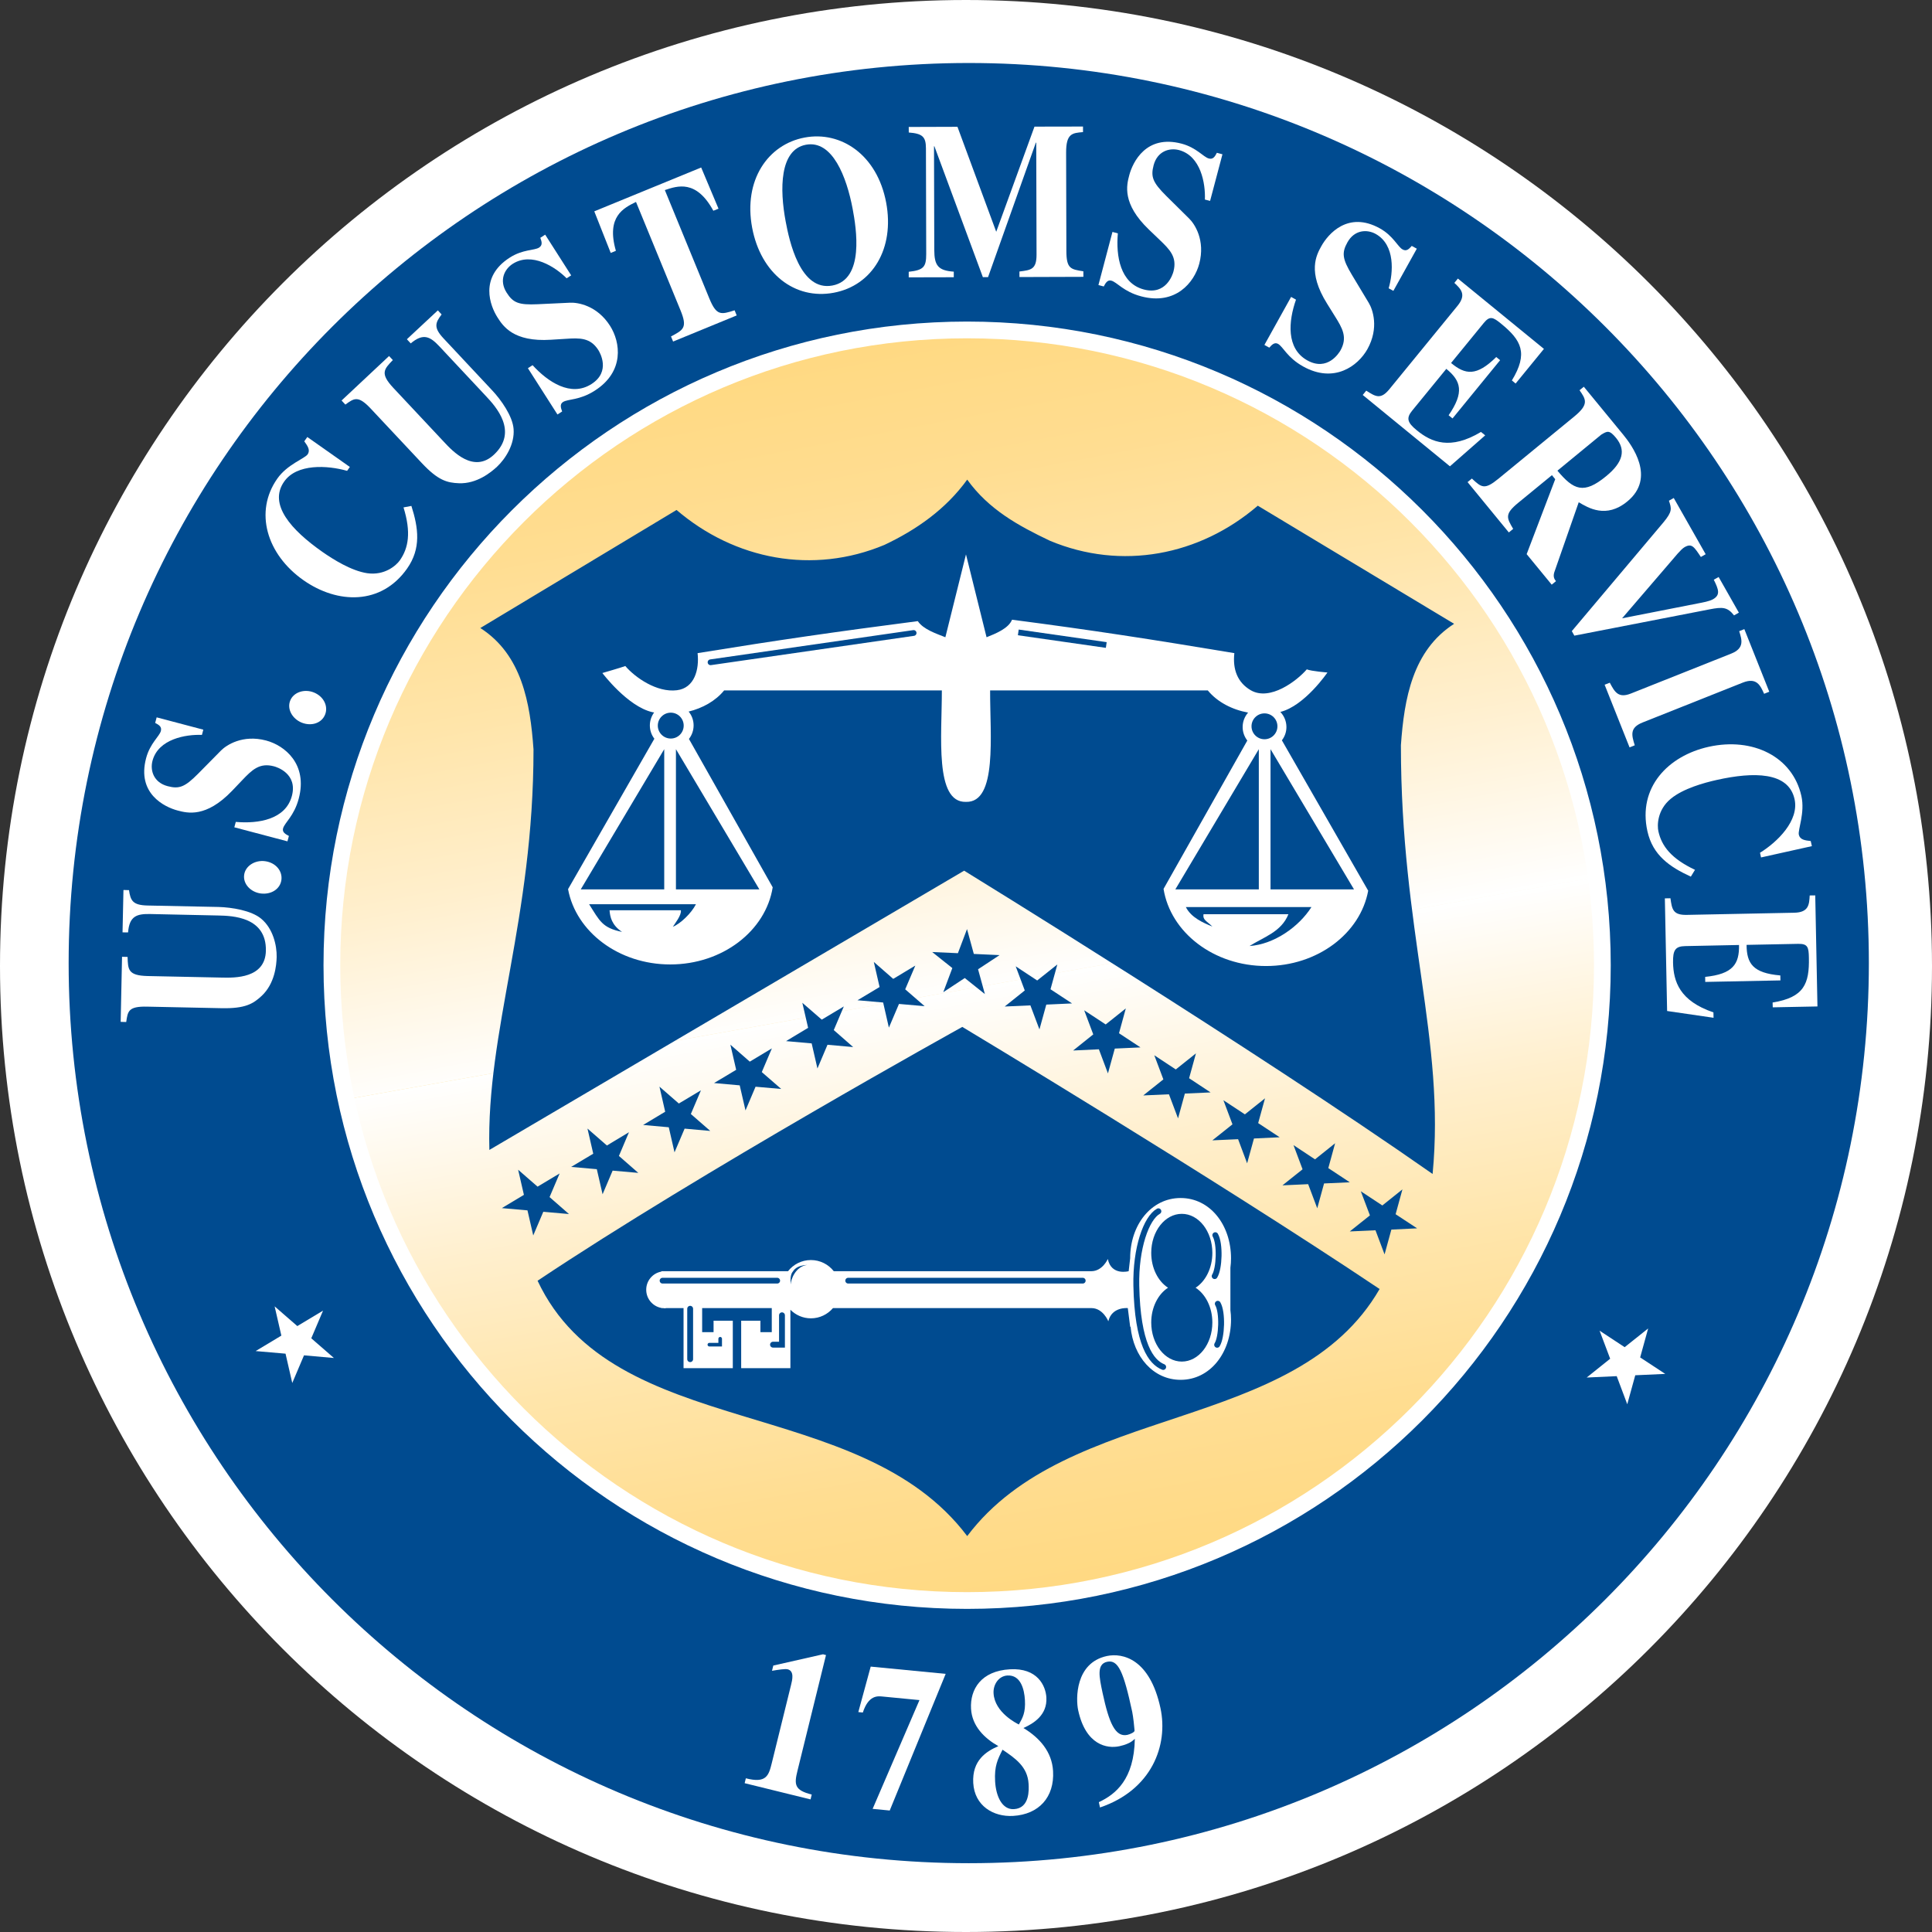 <?xml version="1.0" encoding="utf-8"?>
<!-- Generator: Adobe Illustrator 13.0.1, SVG Export Plug-In . SVG Version: 6.00 Build 14948)  -->
<!DOCTYPE svg PUBLIC "-//W3C//DTD SVG 1.1//EN" "http://www.w3.org/Graphics/SVG/1.1/DTD/svg11.dtd">
<svg version="1.1" id="Layer_1" xmlns="http://www.w3.org/2000/svg" xmlns:xlink="http://www.w3.org/1999/xlink" x="0px" y="0px"
	 width="720px" height="720px" viewBox="0 0 720 720" enable-background="new 0 0 720 720" xml:space="preserve">
<rect x="0" y="0" width="720" height="720" fill="#333333" stroke="none"/>
<g>
	<path fill="#336FA6" d="M596.09,286.615h28.137v39.393H596.09V286.615z M598.903,320.662l9.567-14.351l-9.567-14.35V320.662z
		 M619.725,289.43h-19.133l9.566,14.35L619.725,289.43z M619.725,323.194l-9.566-14.351l-9.566,14.351H619.725z M621.413,320.662
		v-28.7l-9.566,14.35L621.413,320.662z"/>
</g>
<path fill="#FFFFFF" d="M720,360.008C720,558.824,558.816,720,359.992,720S0,558.824,0,360.008C0,161.176,161.168,0,359.992,0
	S720,161.176,720,360.008"/>
<path fill="#004B90" d="M361.035,23.477c-185.258,0-335.453,150.172-335.453,335.449c0,185.227,150.195,335.434,335.453,335.434
	c185.262,0,335.434-150.207,335.434-335.434C696.469,173.648,546.297,23.477,361.035,23.477"/>
<g>
	<defs>
		<path id="SVGID_1_" d="M360.406,596.465c130.77,0,236.75-105.996,236.75-236.75c0-130.738-105.98-236.758-236.75-236.758
			c-130.754,0-236.723,106.02-236.723,236.758C123.684,490.469,229.652,596.465,360.406,596.465"/>
	</defs>
	<clipPath id="SVGID_2_">
		<use xlink:href="#SVGID_1_"  overflow="visible"/>
	</clipPath>
	<g clip-path="url(#SVGID_2_)">
		<defs>
			<polygon id="SVGID_3_" points="639.863,321.539 589.84,40.094 43.785,137.16 93.812,418.602 			"/>
		</defs>
		<linearGradient id="SVGID_4_" gradientUnits="userSpaceOnUse" x1="68.537" y1="277.536" x2="615.111" y2="181.161">
			<stop  offset="0" style="stop-color:#FFD77D"/>
			<stop  offset="1" style="stop-color:#FFFFFF"/>
		</linearGradient>
		<use xlink:href="#SVGID_3_"  overflow="visible" fill="url(#SVGID_4_)"/>
		<clipPath id="SVGID_5_">
			<use xlink:href="#SVGID_3_"  overflow="visible"/>
		</clipPath>
		<g clip-path="url(#SVGID_5_)">
			<defs>
				<polygon id="SVGID_6_" points="42.094,137.461 91.664,416.328 632.227,320.234 582.656,41.375 				"/>
			</defs>
			<linearGradient id="SVGID_7_" gradientUnits="userSpaceOnUse" x1="310.285" y1="86.742" x2="364.034" y2="370.954">
				<stop  offset="0" style="stop-color:#FFD77D"/>
				<stop  offset="0.15" style="stop-color:#FFD982"/>
				<stop  offset="0.334" style="stop-color:#FFDD91"/>
				<stop  offset="0.535" style="stop-color:#FFE5AA"/>
				<stop  offset="0.749" style="stop-color:#FFEFCD"/>
				<stop  offset="0.971" style="stop-color:#FFFDF9"/>
				<stop  offset="1" style="stop-color:#FFFFFF"/>
			</linearGradient>
			<use xlink:href="#SVGID_6_"  overflow="visible" fill="url(#SVGID_7_)"/>
			<clipPath id="SVGID_8_">
				<use xlink:href="#SVGID_6_"  overflow="visible"/>
			</clipPath>
		</g>
	</g>
	<g clip-path="url(#SVGID_2_)">
		<g>
			<defs>
				<polygon id="SVGID_9_" points="91.664,416.328 138.188,678.047 678.746,581.965 632.227,320.234 				"/>
			</defs>
			<linearGradient id="SVGID_10_" gradientUnits="userSpaceOnUse" x1="408.351" y1="630.41" x2="362.058" y2="367.872">
				<stop  offset="0" style="stop-color:#FFD77D"/>
				<stop  offset="0.15" style="stop-color:#FFD982"/>
				<stop  offset="0.334" style="stop-color:#FFDD91"/>
				<stop  offset="0.535" style="stop-color:#FFE5AA"/>
				<stop  offset="0.749" style="stop-color:#FFEFCD"/>
				<stop  offset="0.971" style="stop-color:#FFFDF9"/>
				<stop  offset="1" style="stop-color:#FFFFFF"/>
			</linearGradient>
			<use xlink:href="#SVGID_9_"  overflow="visible" fill="url(#SVGID_10_)"/>
			<clipPath id="SVGID_11_">
				<use xlink:href="#SVGID_9_"  overflow="visible"/>
			</clipPath>
		</g>
	</g>
</g>
<path fill="none" stroke="#FFFFFF" stroke-width="6.239" d="M360.406,596.465c130.77,0,236.75-105.996,236.75-236.75
	c0-130.738-105.98-236.758-236.75-236.758c-130.754,0-236.723,106.02-236.723,236.758
	C123.684,490.469,229.652,596.465,360.406,596.465z"/>
<path fill="#004B90" d="M198.824,279.297c0,63.402-17.645,104.867-16.449,149.25l176.934-104.07c0,0,107.602,66.133,174.582,113.031
	c4.793-50.113-11.816-90.27-11.816-159.766c1.227-17.359,4.332-35.305,19.824-45.262l-73.152-44.023
	c-21.684,18.629-50.801,24.223-77.469,13.07c-11.758-5.598-22.789-11.625-30.828-22.785c-8.066,11.16-19.086,18.758-30.828,24.316
	c-26.668,11.16-55.785,5.57-77.492-13.008L179,234.043C194.5,243.977,197.598,261.965,198.824,279.297"/>
<path fill="#004B90" d="M358.625,382.699c0,0-97.344,53.875-158.289,94.594c28.262,60.117,119.949,41.832,160.113,95.164
	c37.785-50.168,122.371-37.883,153.688-92.078C452.223,438.902,358.625,382.699,358.625,382.699"/>
<path fill="#FFFFFF" d="M451.809,492.855c0,8.047-5.09,14.566-11.387,14.566c-6.285,0-11.391-6.52-11.391-14.566
	c0-5.656,2.555-10.559,6.258-12.953c-3.703-2.395-6.258-7.297-6.258-12.992c0-8.047,5.105-14.547,11.391-14.547
	c6.297,0,11.387,6.5,11.387,14.547c0,5.695-2.535,10.598-6.242,12.992C449.273,482.297,451.809,487.199,451.809,492.855
	 M458.535,472.441c0.156-1.129,0.23-2.34,0.23-3.516c0-12.398-7.785-22.461-18.785-22.461c-11.004,0-18.801,10.062-18.801,22.461
	l-0.555,4.812c0,0-6.484,1.785-7.77-4.547c0,0-1.953,4.48-6.059,4.547h-96.074c-1.98-2.531-5.062-4.156-8.523-4.156
	c-3.465,0-6.543,1.625-8.523,4.156h-47.203v0.148c-3.223,0.582-5.645,3.391-5.645,6.762c0,3.379,2.422,6.195,5.645,6.785v0.059
	h0.652c0.199,0.035,0.402,0.078,0.602,0.078c0.211,0,0.398-0.043,0.598-0.078h6.414v22.383h18.355v-17.688h-7.168v4.262h-4.254
	v-8.957h25.945v8.957h-4.23v-4.262h-7.172v17.688h18.344v-21.766c1.969,1.969,4.66,3.195,7.641,3.195
	c3.293,0,6.242-1.484,8.223-3.812h96.375c4.293,0.035,6.246,4.91,6.246,4.91c1.297-5.52,7.254-4.91,7.254-4.91l0.883,6.945h0.148
	c1.035,11.133,8.445,19.785,18.652,19.785c11,0,18.785-10.07,18.785-22.465c0-1.195-0.074-2.363-0.23-3.504V472.441z"/>
<path fill="none" stroke="#004B90" stroke-width="2.145" stroke-linecap="round" d="M316.094,477.266h87.414 M246.914,477.266
	h42.727"/>
<path fill="none" stroke="#004B90" stroke-width="2.182" stroke-linecap="round" d="M291.422,490.168v10.949h-3.348
	 M257.203,487.734v18.789"/>
<polyline fill="none" stroke="#004B90" stroke-width="1.343" stroke-linecap="round" points="264.359,501.117 268.391,501.117 
	268.391,498.914 "/>
<path fill="none" stroke="#004B90" stroke-width="2.182" stroke-linecap="round" d="M431.699,451.402
	c-4.535,2.543-8.512,13.832-8.227,27.715c0.445,21.922,5.547,28.52,10.016,30.316 M453.832,485.871
	c1.859,3.203,1.527,12.445-0.242,15.293 M452.906,460.312c1.859,3.191,1.523,12.449-0.242,15.262"/>
<path fill="#004B90" d="M294.672,478.633c0.031-1.781,1.797-6.656,6.145-7.242c-4.277,0.242-5.004,2.066-5.473,2.66
	C294.273,475.383,294.672,478.633,294.672,478.633"/>
<path fill="#FFFFFF" d="M473.488,279.195l31.113,52.258h-31.113V279.195 M469.125,331.453h-31.113l31.113-52.258V331.453z
	 M251.902,279.195L283,331.453h-31.098V279.195z M247.539,331.453h-31.113l31.113-52.258V331.453z M477.719,275.891
	c1.062-1.371,1.695-3.082,1.695-4.934c0-2.203-0.867-4.16-2.266-5.637c9.109-2.281,17.547-14.703,17.547-14.703
	s-5.93-0.453-7.691-1.168c-3.684,4.285-13.73,11.957-20.898,7.781c-4.918-2.879-6.777-7.738-6.102-13.824
	c-31.098-5.18-52.52-8.508-82.852-12.457c-1.309,3.293-6.184,5.211-9.492,6.535l-7.668-30.879l-7.68,30.879
	c-3.293-1.324-8.195-2.887-10.277-6.008c-30.328,3.934-51.75,7.012-82.066,11.93c0.684,6.086-1.141,13.012-7.691,13.824
	c-7.488,0.941-15.57-4.73-19.246-9.02c-1.184,0.477-8.551,2.605-8.551,2.605s9.434,12.523,18.676,14.598
	c0.207,0.051,0.406,0.07,0.621,0.098c-0.996,1.371-1.598,3.031-1.598,4.824c0,1.883,0.629,3.602,1.684,4.969l-32.168,56.055
	c2.949,15.898,18.871,28.062,38.082,28.062c19.484,0,35.59-12.512,38.184-28.746l-31.215-55.293
	c1.086-1.398,1.738-3.129,1.738-5.047c0-1.945-0.684-3.754-1.852-5.152c5.215-1.281,10.004-3.938,13.227-7.879H351
	c0.027,16.844-2.766,41.844,8.965,41.531c0,0,0.016,0,0.027,0h0.016c11.73,0.312,8.922-24.688,8.98-41.531h81.125
	c3.59,4.367,9.121,7.184,15.02,8.258c-1.266,1.445-2.035,3.312-2.035,5.395c0,1.883,0.656,3.633,1.738,5.016l-31.215,55.289
	c2.602,16.23,18.707,28.746,38.184,28.746c19.211,0,35.148-12.152,38.082-28.07L477.719,275.891z"/>
<path fill="#004B90" d="M219.547,336.984c3.934,6.191,4.859,8.801,12.273,10.309c-3.887-2.559-4.477-5.672-4.66-8.059
	c7.895,0.027,18.797,0.027,26.578,0c0.316,1.773-2.195,4.91-2.977,6.145c2.809-1.129,6.898-5.039,8.594-8.395H219.547"/>
<path fill="#004B90" d="M488.738,338.031c-4.617,7.297-13.84,13.883-23.078,14.523c5.289-3.336,11.875-5.273,14.496-11.859
	c-9.293,0.027-22.477,0.027-31.641,0c-0.371,2.094,1.113,2.48,3.309,4.605c-3.309-1.34-7.91-3.309-9.895-7.27H488.738"/>
<path fill="#004B90" d="M249.977,265.59c-2.664,0-4.832,2.16-4.832,4.824c0,2.66,2.168,4.82,4.832,4.82s4.816-2.16,4.816-4.82
	C254.793,267.75,252.641,265.59,249.977,265.59"/>
<path fill="#004B90" d="M471.234,265.855c-2.664,0-4.832,2.152-4.832,4.816s2.168,4.824,4.832,4.824s4.824-2.16,4.824-4.824
	S473.898,265.855,471.234,265.855"/>
<polyline fill="#004B90" points="237.875,437.102 228.312,436.258 224.566,445.074 222.414,435.719 212.848,434.875 
	221.086,429.953 218.934,420.582 226.176,426.895 234.398,421.949 230.652,430.785 237.875,437.102 "/>
<polyline fill="#FFFFFF" points="124.441,506.082 113.293,505.098 108.918,515.402 106.41,504.473 95.266,503.504 104.855,497.746 
	102.348,486.844 110.801,494.195 120.391,488.438 116.004,498.742 124.441,506.082 "/>
<polyline fill="#004B90" points="264.699,421.465 255.137,420.609 251.375,429.445 249.234,420.098 239.672,419.242 
	247.895,414.305 245.758,404.961 252.984,411.246 261.223,406.328 257.461,415.16 264.699,421.465 "/>
<polyline fill="#004B90" points="291.137,405.824 281.574,404.988 277.828,413.824 275.668,404.477 266.109,403.621 
	274.348,398.688 272.195,389.324 279.422,395.641 287.66,390.695 283.898,399.531 291.137,405.824 "/>
<polyline fill="#004B90" points="317.953,390.211 308.383,389.355 304.637,398.191 302.484,388.84 292.934,387.992 301.16,383.047 
	299.008,373.711 306.246,379.988 314.469,375.074 310.723,383.883 317.953,390.211 "/>
<polyline fill="#004B90" points="344.586,374.973 335.023,374.141 331.262,382.969 329.121,373.605 319.559,372.766 
	327.797,367.832 325.645,358.484 332.871,364.797 341.109,359.852 337.344,368.688 344.586,374.973 "/>
<polyline fill="#004B90" points="477.934,441.746 487.512,441.305 490.902,450.297 493.441,441.035 503.031,440.605 495.023,435.32 
	497.559,426.055 490.062,432.055 482.051,426.754 485.43,435.762 477.934,441.746 "/>
<polyline fill="#FFFFFF" points="591.312,513.367 602.5,512.852 606.434,523.328 609.414,512.52 620.59,512.012 611.238,505.871 
	614.219,495.078 605.465,502.055 596.117,495.906 600.062,506.355 591.312,513.367 "/>
<polyline fill="#004B90" points="451.809,424.977 461.402,424.543 464.766,433.535 467.316,424.281 476.895,423.824 
	468.883,418.543 471.434,409.309 463.938,415.293 455.926,410.02 459.305,419.008 451.809,424.977 "/>
<polyline fill="#004B90" points="426.055,408.238 435.633,407.812 439.023,416.789 441.562,407.539 451.152,407.113 
	443.145,401.824 445.695,392.555 438.184,398.555 430.172,393.266 433.551,402.254 426.055,408.238 "/>
<polyline fill="#004B90" points="399.93,391.492 409.52,391.043 412.898,400.027 415.449,390.773 425.027,390.336 417.02,385.059 
	419.555,375.812 412.059,381.785 404.047,376.512 407.426,385.492 399.93,391.492 "/>
<polyline fill="#004B90" points="374.418,375.102 383.996,374.672 387.371,383.637 389.922,374.383 399.516,373.945 
	391.492,368.668 394.043,359.422 386.531,365.395 378.523,360.121 381.898,369.113 374.418,375.102 "/>
<polyline fill="#004B90" points="347.406,354.793 356.984,355.227 360.379,346.238 362.914,355.504 372.508,355.945 
	364.496,361.219 367.035,370.461 359.535,364.484 351.527,369.766 354.906,360.777 347.406,354.793 "/>
<line fill="none" stroke="#004B90" stroke-width="2.145" stroke-linecap="round" x1="340.48" y1="235.895" x2="264.801" y2="246.812"/>
<line fill="none" stroke="#004B90" stroke-width="2.145" x1="379.492" y1="235.676" x2="412.273" y2="240.371"/>
<path fill="#FFFFFF" d="M48.074,331.73c0.57,3.969,1.453,5.602,6.926,5.73L81.441,338c4.887,0.137,12.242,1.297,15.902,4.383
	c4.414,3.664,5.844,9.957,5.762,14.262c-0.074,3.141-0.715,9.875-5.531,14.438c-3.223,3.008-6.152,4.832-15.109,4.641l-27.676-0.578
	c-6.973-0.145-7.172,1.703-7.75,5.73l-2.07-0.059l0.512-24.25l2.066,0.051c0.141,4.746,0.184,6.953,7.484,7.125l27.676,0.578
	c4.719,0.105,16.164,0.348,16.379-9.984c0.27-12.629-12.414-13.043-17.719-13.156l-25.281-0.547
	c-5.047-0.109-7.883,0.695-8.355,6.859l-2.066-0.027l0.344-15.793L48.074,331.73"/>
<path fill="#FFFFFF" d="M90.988,326.035c0.441-3.328,4.02-5.594,7.797-5.094c3.949,0.535,6.527,3.621,6.086,6.984
	c-0.457,3.422-3.848,5.543-7.711,5.043C93.469,332.473,90.52,329.465,90.988,326.035"/>
<path fill="#FFFFFF" d="M75.254,273.879c-5.941-0.242-16.262,1.477-18.43,9.664c-0.941,3.621,0.457,8.074,5.66,9.441
	c4.332,1.148,6.449,0.293,11.344-4.641l8.551-8.664c1.984-1.988,8.027-6.027,16.762-3.719c7.055,1.867,15.578,8.863,12.199,21.633
	c-1.738,6.586-5.285,8.965-5.855,11.148c-0.379,1.438,0.969,2.164,2.18,2.793l-0.543,2.008l-19.797-5.23l0.543-2.008
	c8.453,0.742,18.586-0.898,20.91-9.699c2.195-8.316-5.645-10.762-6.688-11.023c-5.371-1.426-8.152,1.309-11.828,5.172l-3.789,3.977
	c-9.723,10.113-16.605,8.289-20.289,7.32c-4.898-1.293-15.23-6.328-11.738-19.492c1.469-5.559,4.973-8.137,5.5-10.133
	c0.414-1.605-0.684-2.254-2.121-3.016l0.555-2.074l17.387,4.59L75.254,273.879"/>
<path fill="#FFFFFF" d="M108.156,261.082c1.246-3.125,5.266-4.441,8.793-3.031c3.699,1.488,5.453,5.141,4.199,8.262
	c-1.285,3.207-5.098,4.43-8.711,2.992C108.977,267.898,106.867,264.285,108.156,261.082"/>
<path fill="#FFFFFF" d="M153.316,188.543c2.621,8.242,3.676,15.824-1.598,23.336c-9.621,13.699-25.934,13.258-38.625,4.348
	c-13.762-9.648-18.414-25.539-9.746-37.867c3.703-5.289,10.203-7.469,11.273-9.008c1.117-1.582,0.055-3.109-1.227-4.891l1.133-1.602
	l15.855,11.164l-1.027,1.449c-7.34-2.098-18.742-2.738-23.445,3.984c-6.027,8.543,2.754,18.148,14.211,26.195
	c4.078,2.852,10.84,7.082,16.703,7.965c6.613,0.957,10.891-2.969,12.172-4.773c3.23-4.59,4.277-10.418,1.383-19.746L153.316,188.543
	"/>
<path fill="#FFFFFF" d="M164.574,117.188c-2.422,3.156-3.008,4.949,0.742,8.949l18.074,19.312c3.348,3.547,7.652,9.641,8.008,14.422
	c0.441,5.715-3.051,11.133-6.184,14.074c-2.312,2.141-7.57,6.406-14.199,6.145c-4.402-0.18-7.75-1.027-13.867-7.566l-18.941-20.203
	c-4.758-5.074-6.227-3.914-9.504-1.543l-1.406-1.516l17.695-16.582l1.41,1.504c-3.285,3.406-4.844,4.988,0.145,10.332l18.926,20.195
	c3.223,3.465,11.047,11.809,18.586,4.754c9.23-8.645,0.656-18.008-2.98-21.871l-17.281-18.457c-3.453-3.684-6.004-5.145-10.738-1.16
	l-1.426-1.547l11.539-10.77L164.574,117.188"/>
<path fill="#FFFFFF" d="M211.168,103.711c-4.211-4.219-12.973-9.934-20.109-5.375c-3.137,2.023-5.133,6.23-2.227,10.762
	c2.41,3.797,4.535,4.59,11.488,4.281l12.145-0.57c2.82-0.125,10.012,0.984,14.871,8.602c3.926,6.145,5.453,17.062-5.68,24.176
	c-5.742,3.676-9.977,3.035-11.855,4.238c-1.27,0.805-0.773,2.266-0.301,3.512l-1.754,1.133l-11.016-17.258l1.75-1.117
	c5.719,6.27,14.27,11.949,21.949,7.023c7.258-4.645,3.137-11.73,2.566-12.641c-2.992-4.688-6.906-4.562-12.227-4.203l-5.473,0.34
	c-13.996,0.891-17.848-5.117-19.898-8.332c-2.723-4.258-6.914-14.949,4.59-22.289c4.832-3.102,9.148-2.617,10.902-3.719
	c1.383-0.906,1.027-2.145,0.469-3.648l1.812-1.176l9.691,15.172L211.168,103.711"/>
<path fill="#FFFFFF" d="M274.547,117.551l-23.699,9.734l-0.785-1.902c4.66-2.453,6.188-3.273,3.551-9.715L237.02,75.254
	c-4.523,2.219-11.195,5.402-7.496,18.215l-1.922,0.797l-6.129-15.504l39.836-16.34l6.461,15.355l-1.93,0.762
	c-6.371-11.695-13.367-9.277-18.07-7.703l16.59,40.422c2.68,6.504,4.34,5.992,9.406,4.387L274.547,117.551"/>
<path fill="#FFFFFF" d="M299.848,51.262c-13.613,2.559-22.875,15.82-19.543,33.605c3.223,17.109,15.938,26.938,30.402,24.23
	c14.453-2.707,22.754-16.484,19.539-33.602C326.914,57.738,313.457,48.707,299.848,51.262 M300.348,53.941
	c9.875-1.855,15.176,12.008,17.414,23.906c1.328,7.078,4.504,26.312-7.566,28.562c-12.059,2.258-16.078-16.789-17.402-23.887
	C290.555,70.629,290.469,55.793,300.348,53.941z"/>
<path fill="#FFFFFF" d="M403.75,103.168l-23.832,0.078v-2.066c4.312-0.527,6.371-0.777,6.371-6.25l-0.113-41.766h-0.145
	l-17.812,50.109l-1.934,0.016l-18.066-48.785h-0.141l0.098,38.559c0.016,5.789,1.312,7.77,7.27,8.176v2.078l-16.789,0.039v-2.074
	c5.586-0.605,6.527-1.832,6.516-6.656L345.07,55.25c-0.016-4.316-1.312-5.473-6.398-5.871l-0.016-2.066l18.16-0.059l14.449,39.125
	l14.254-39.188l18.086-0.035v2.074c-4.02,0.34-6.305,0.496-6.293,7.637l0.094,36.645c0.016,6.629,1.598,6.863,6.328,7.59
	L403.75,103.168"/>
<path fill="#FFFFFF" d="M449.027,74.371c0.246-5.938-1.48-16.27-9.66-18.449c-3.621-0.934-8.066,0.453-9.449,5.664
	c-1.141,4.332-0.285,6.434,4.645,11.359l8.645,8.551c2.004,1.98,6.035,8.02,3.727,16.762c-1.867,7.055-8.879,15.578-21.648,12.18
	c-6.586-1.738-8.98-5.281-11.133-5.852c-1.469-0.383-2.18,0.969-2.809,2.168l-1.992-0.527l5.23-19.797l2.008,0.539
	c-0.746,8.445,0.871,18.566,9.68,20.91c8.336,2.215,10.773-5.652,11.043-6.691c1.426-5.375-1.324-8.145-5.172-11.824l-3.965-3.797
	c-10.133-9.715-8.309-16.605-7.324-20.309c1.297-4.875,6.328-15.211,19.512-11.719c5.543,1.469,8.109,4.988,10.121,5.523
	c1.594,0.43,2.266-0.684,3.008-2.121l2.078,0.555l-4.602,17.367L449.027,74.371"/>
<path fill="#FFFFFF" d="M517.512,107.438c1.684-5.695,2.566-16.129-4.844-20.262c-3.266-1.793-7.926-1.551-10.535,3.164
	c-2.18,3.926-1.867,6.172,1.711,12.137l6.273,10.434c1.453,2.414,3.875,9.258-0.5,17.168c-3.551,6.355-12.441,12.918-23.973,6.492
	c-5.973-3.328-7.426-7.34-9.363-8.426c-1.328-0.719-2.359,0.402-3.25,1.418l-1.824-1.012l9.949-17.898l1.824,1.02
	c-2.824,8.023-3.734,18.219,4.23,22.645c7.527,4.184,11.832-2.812,12.359-3.754c2.691-4.859,0.711-8.238-2.109-12.742l-2.91-4.676
	c-7.426-11.871-3.961-18.105-2.109-21.441c2.461-4.414,9.879-13.219,21.793-6.594c5.02,2.793,6.641,6.844,8.453,7.84
	c1.438,0.82,2.367-0.094,3.434-1.305l1.883,1.035l-8.738,15.719L517.512,107.438"/>
<path fill="#FFFFFF" d="M543.309,103.809l32.07,26.211l-10.555,12.914l-1.391-1.156c6.172-10.148,3.543-14.965-3.961-21.102
	c-3.051-2.516-4.262-3.07-6.527-0.297l-12.172,14.895c5.289,4.41,9.477,5.051,16.832-2.219l1.445,1.176l-17.734,21.707l-1.457-1.184
	c5.902-8.562,4.633-12.82-0.859-17.293l-12.691,15.527c-2.309,2.816-1.898,4.453,1.73,7.402c5.438,4.457,12.469,7.422,23.879,0.578
	l1.57,1.277l-13.141,11.535l-32.496-26.586l1.309-1.609c3.48,2.223,5.359,3.434,8.609-0.527l25.398-31.078
	c3.465-4.242,1.227-6.281-1.168-8.559L543.309,103.809"/>
<path fill="#FFFFFF" d="M579.867,216.578c-0.539-0.672-1.152-1.547-0.641-3.273l9.121-26.137c3.559,2.109,10.227,6.199,18.102-0.293
	c10.773-8.824,1.641-21.008-1.539-24.902l-14.664-17.848l-1.598,1.301c2.344,3.379,3.621,5.203-1.895,9.734l-28.312,23.234
	c-5.211,4.27-6.309,3.305-9.914-0.051l-1.609,1.324l15.375,18.758l1.621-1.324c-2.445-4.133-3.242-5.516,1.887-9.723l12.559-10.297
	l1.223,1.504l-10.645,27.93l9.336,11.371L579.867,216.578 M596.75,161.973c2.23-1.336,3.016-1.824,5.523,1.242
	c3.633,4.445,2.738,8.984-3.734,14.266c-8.324,6.844-12.102,5.133-18.129-2.074L596.75,161.973z"/>
<path fill="#FFFFFF" d="M646.23,229.34c-2.453-3.137-4.293-3.188-9.109-2.254l-50.406,9.801l-0.945-1.688l34.113-40.492
	c3.398-4.078,3.086-5.145,2.074-8.105l1.797-1.016l11.898,20.957l-1.789,1.02c-2.527-3.762-3.363-5.203-6.078-3.648
	c-1.383,0.777-3.691,3.746-5.145,5.402l-18.129,21.105l28.219-5.543c1.969-0.387,4.234-0.762,5.68-1.566
	c2.801-1.613,2.074-3.602,0.266-7.27l1.809-1.012l7.539,13.281L646.23,229.34"/>
<path fill="#FFFFFF" d="M607.289,278.531l-9.293-23.352l1.926-0.754c1.824,3.441,3.164,5.926,7.938,4.004l37.285-14.836
	c5.074-2.012,3.992-5.195,3-8.375l1.918-0.762l9.293,23.332l-1.926,0.77c-1.387-3.078-2.75-6.242-7.98-4.156l-37.285,14.836
	c-4.93,1.961-4.105,4.734-2.941,8.516L607.289,278.531"/>
<path fill="#FFFFFF" d="M630.125,326.699c-7.855-3.613-14.184-7.938-16.18-16.918c-3.633-16.32,7.684-28.09,22.82-31.469
	c16.418-3.648,31.285,3.621,34.562,18.344c1.395,6.285-1.367,12.59-0.957,14.414c0.43,1.875,2.27,2.125,4.434,2.359l0.43,1.902
	l-18.945,4.211l-0.383-1.746c6.5-4.012,14.652-12.008,12.871-19.988c-2.266-10.234-15.266-10.203-28.934-7.16
	c-4.859,1.074-12.543,3.219-17.133,6.977c-5.172,4.238-5.16,10.047-4.668,12.215c1.211,5.473,4.812,10.16,13.633,14.316
	L630.125,326.699"/>
<path fill="#FFFFFF" d="M676.488,333.684l0.824,41.391l-16.66,0.328l-0.051-1.797c11.754-1.883,13.719-7.035,13.52-16.691
	c-0.07-3.945-0.422-5.23-3.992-5.172l-19.234,0.383c0.051,6.887,2.289,10.504,12.578,11.391l0.043,1.852l-28.02,0.562l-0.027-1.875
	c10.348-1.055,12.754-4.781,12.613-11.887l-20.055,0.414c-3.648,0.07-4.617,1.441-4.531,6.129
	c0.141,7.027,2.445,14.301,15.051,18.57l0.043,2.012l-17.305-2.523l-0.84-41.977l2.082-0.039c0.582,4.074,0.867,6.277,6.016,6.199
	l40.121-0.805c5.457-0.109,5.57-3.129,5.758-6.438L676.488,333.684"/>
<path fill="#FFFFFF" d="M302.07,670.586l-24.559-6.043l0.441-1.824c7.586,1.953,8.512-0.953,9.664-5.637l7.184-29.145
	c0.473-1.867,1.285-5.203-1.27-5.84c-0.91-0.227-3.363,0.145-5.828,0.559l0.484-1.953l18.527-4.199l1.113,0.293l-10.633,43.129
	c-1.254,5.066-1.168,7.254,5.316,8.844L302.07,670.586"/>
<path fill="#FFFFFF" d="M331.574,674.727l-6.371-0.613l17.457-40.539l-13.895-1.34c-1.738-0.164-5.102-0.484-7.211,5.969
	l-1.684-0.156l4.617-16.953l27.938,2.707L331.574,674.727"/>
<path fill="#FFFFFF" d="M370.848,663.844c-0.32-5.672,0.945-8.164,2.77-11.785c4.777,3.242,9.336,6.344,9.707,12.727
	c0.113,2.031,0.512,9.094-5.473,9.43C373.461,674.457,371.16,669.441,370.848,663.844 M376.383,622.098
	c-10.773,0.602-14.906,7.469-14.508,14.695c0.371,6.465,4.945,10.969,10.184,13.945c-4.426,1.906-9.844,5.254-9.359,13.734
	c0.488,8.535,7.547,12.676,14.832,12.266c9.613-0.551,15.473-6.965,14.914-16.711c-0.414-7.215-5.031-12.414-11.043-16.051
	c3.617-1.609,8.922-4.719,8.551-11.344C389.703,628.207,386.617,621.508,376.383,622.098z M370.27,631.023
	c-0.188-3.18,1.852-6.414,5.16-6.613c4.988-0.273,6.297,5.188,6.527,9.133c0.27,4.699-0.84,6.629-2.254,9.121
	C379.008,642.316,370.668,638.262,370.27,631.023z"/>
<path fill="#FFFFFF" d="M409.934,673.594c19.305-6.543,25.512-23.176,22.535-37.043c-3.934-18.285-14.027-20.66-19.977-19.398
	c-11.844,2.547-11.578,16.062-10.695,20.176c2.82,13.09,10.832,14.418,15.379,13.434c1.184-0.266,2.152-0.555,3.09-0.977
	c0.957-0.387,1.797-0.949,2.652-1.781c-0.258,15.129-7.141,20.66-13.41,23.609L409.934,673.594 M410.918,630.98
	c-1.281-6.023-2.324-10.828,1.695-11.684c4.09-0.875,6.102,3.645,9.328,18.645c0.363,1.762,0.805,5.715,0.879,6.992
	c0.055,0.605-1.641,1.367-2.695,1.609C415.578,647.496,413.285,641.953,410.918,630.98z"/>
<polyline fill="#004B90" points="503.02,458.922 512.598,458.484 515.988,467.473 518.523,458.23 528.117,457.766 520.105,452.508 
	522.645,443.25 515.16,449.242 507.137,443.949 510.531,452.934 503.02,458.922 "/>
<polyline fill="#004B90" points="212.035,452.438 202.473,451.594 198.723,460.418 196.574,451.066 187.023,450.227 
	195.246,445.289 193.094,435.926 200.336,442.23 208.559,437.312 204.809,446.121 212.035,452.438 "/>
</svg>
